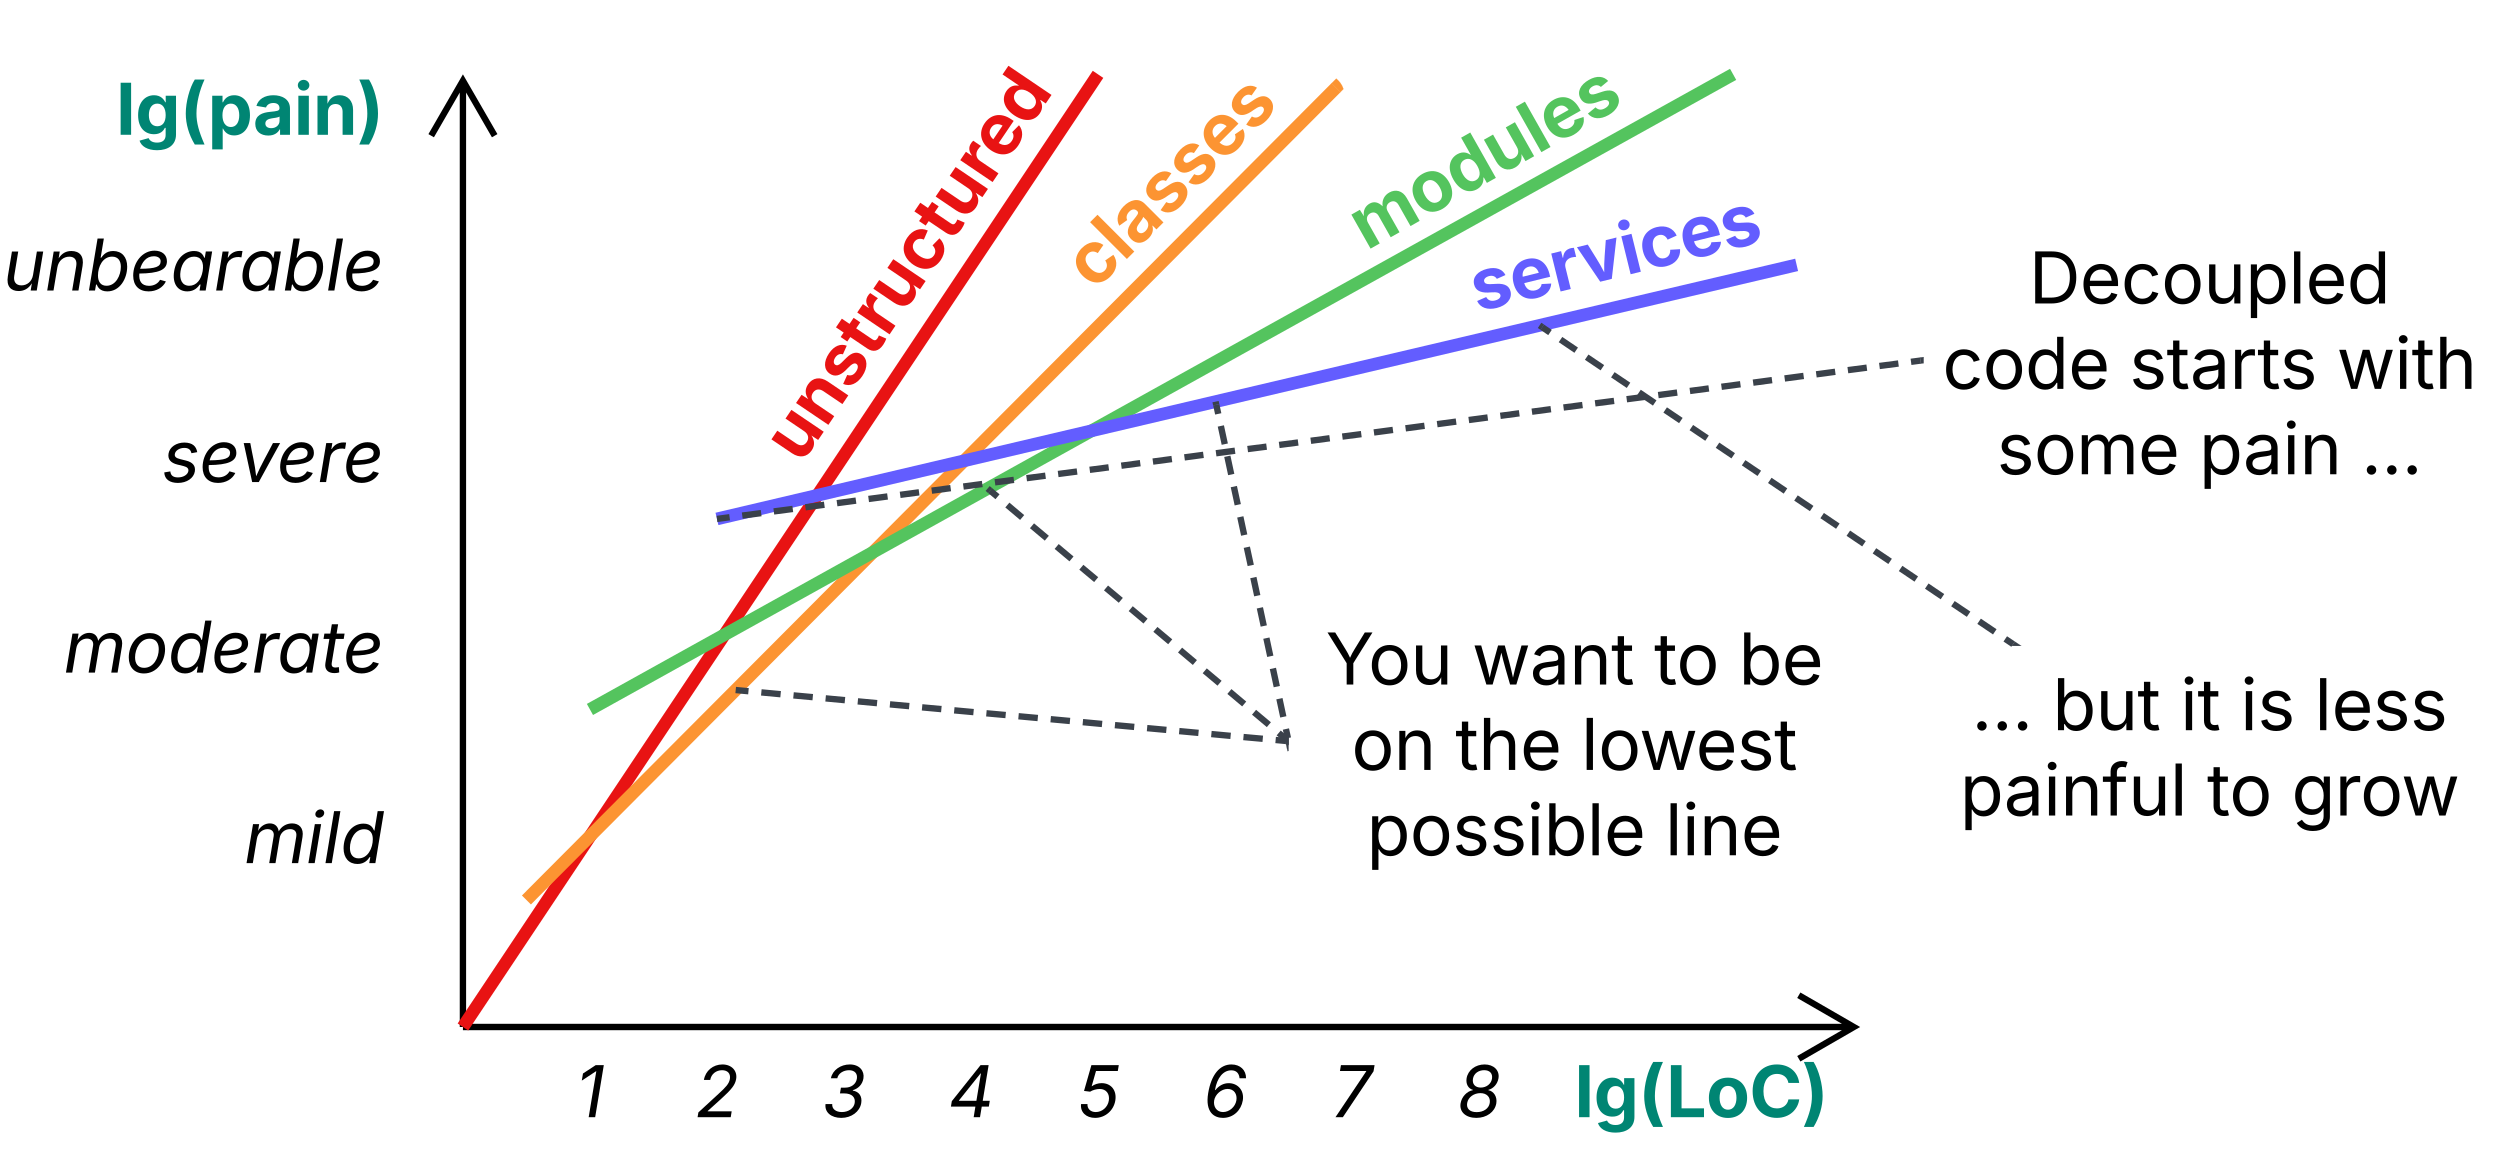 <svg xmlns="http://www.w3.org/2000/svg" xmlns:xlink="http://www.w3.org/1999/xlink" xmlns:lucid="lucid" width="787.28" height="364.41"><g transform="translate(-614.219 -476.586)" lucid:page-tab-id="0_0"><path d="M761 800h428.6M761.03 800H760M1180.68 790l17.32 10-17.32 10m17.32-10h-8.5M760 799V510.4M760 798.97V800M750 519.32L760 502l10 17.32M760 502v8.5" stroke="#000" stroke-width="2" fill="none"/><path d="M1080 806a6 6 0 0 1 6-6h128a6 6 0 0 1 6 6v28a6 6 0 0 1-6 6h-128a6 6 0 0 1-6-6z" stroke="#000" stroke-opacity="0" stroke-width="2" fill="#fff" fill-opacity="0"/><use xlink:href="#a" transform="matrix(1,0,0,1,1085,805) translate(25.075 23.403)"/><path d="M620 486a6 6 0 0 1 6-6h108a6 6 0 0 1 6 6v48a6 6 0 0 1-6 6H626a6 6 0 0 1-6-6z" stroke="#000" stroke-opacity="0" stroke-width="2" fill="#fff" fill-opacity="0"/><use xlink:href="#b" transform="matrix(1,0,0,1,625,485) translate(25.799 34.028)"/><path d="M780 806a6 6 0 0 1 6-6h28a6 6 0 0 1 6 6v28a6 6 0 0 1-6 6h-28a6 6 0 0 1-6-6z" stroke="#000" stroke-opacity="0" stroke-width="2" fill="#fff" fill-opacity="0"/><use xlink:href="#c" transform="matrix(1,0,0,1,785,805) translate(10.475 23.403)"/><path d="M820 806a6 6 0 0 1 6-6h28a6 6 0 0 1 6 6v28a6 6 0 0 1-6 6h-28a6 6 0 0 1-6-6z" stroke="#000" stroke-opacity="0" stroke-width="2" fill="#fff" fill-opacity="0"/><use xlink:href="#d" transform="matrix(1,0,0,1,825,805) translate(8.224 23.403)"/><path d="M860 806a6 6 0 0 1 6-6h28a6 6 0 0 1 6 6v28a6 6 0 0 1-6 6h-28a6 6 0 0 1-6-6z" stroke="#000" stroke-opacity="0" stroke-width="2" fill="#fff" fill-opacity="0"/><use xlink:href="#e" transform="matrix(1,0,0,1,865,805) translate(8.142 23.403)"/><path d="M900 806a6 6 0 0 1 6-6h28a6 6 0 0 1 6 6v28a6 6 0 0 1-6 6h-28a6 6 0 0 1-6-6z" stroke="#000" stroke-opacity="0" stroke-width="2" fill="#fff" fill-opacity="0"/><use xlink:href="#f" transform="matrix(1,0,0,1,905,805) translate(7.811 23.403)"/><path d="M940 806a6 6 0 0 1 6-6h28a6 6 0 0 1 6 6v28a6 6 0 0 1-6 6h-28a6 6 0 0 1-6-6z" stroke="#000" stroke-opacity="0" stroke-width="2" fill="#fff" fill-opacity="0"/><use xlink:href="#g" transform="matrix(1,0,0,1,945,805) translate(8.262 23.403)"/><path d="M980 806a6 6 0 0 1 6-6h28a6 6 0 0 1 6 6v28a6 6 0 0 1-6 6h-28a6 6 0 0 1-6-6z" stroke="#000" stroke-opacity="0" stroke-width="2" fill="#fff" fill-opacity="0"/><use xlink:href="#h" transform="matrix(1,0,0,1,985,805) translate(8.126 23.403)"/><path d="M1020 806a6 6 0 0 1 6-6h28a6 6 0 0 1 6 6v28a6 6 0 0 1-6 6h-28a6 6 0 0 1-6-6z" stroke="#000" stroke-opacity="0" stroke-width="2" fill="#fff" fill-opacity="0"/><use xlink:href="#i" transform="matrix(1,0,0,1,1025,805) translate(8.701 23.403)"/><path d="M1060 806a6 6 0 0 1 6-6h28a6 6 0 0 1 6 6v28a6 6 0 0 1-6 6h-28a6 6 0 0 1-6-6z" stroke="#000" stroke-opacity="0" stroke-width="2" fill="#fff" fill-opacity="0"/><use xlink:href="#j" transform="matrix(1,0,0,1,1065,805) translate(8.142 23.403)"/><path d="M620 726a6 6 0 0 1 6-6h108a6 6 0 0 1 6 6v28a6 6 0 0 1-6 6H626a6 6 0 0 1-6-6z" stroke="#000" stroke-opacity="0" stroke-width="2" fill="#fff" fill-opacity="0"/><use xlink:href="#k" transform="matrix(1,0,0,1,625,725) translate(66.141 23.403)"/><path d="M620 666a6 6 0 0 1 6-6h108a6 6 0 0 1 6 6v28a6 6 0 0 1-6 6H626a6 6 0 0 1-6-6z" stroke="#000" stroke-opacity="0" stroke-width="2" fill="#fff" fill-opacity="0"/><use xlink:href="#l" transform="matrix(1,0,0,1,625,665) translate(9.273 23.403)"/><path d="M620 606a6 6 0 0 1 6-6h108a6 6 0 0 1 6 6v28a6 6 0 0 1-6 6H626a6 6 0 0 1-6-6z" stroke="#000" stroke-opacity="0" stroke-width="2" fill="#fff" fill-opacity="0"/><use xlink:href="#m" transform="matrix(1,0,0,1,625,605) translate(40.273 23.403)"/><path d="M620 546a6 6 0 0 1 6-6h108a6 6 0 0 1 6 6v28a6 6 0 0 1-6 6H626a6 6 0 0 1-6-6z" stroke="#000" stroke-opacity="0" stroke-width="2" fill="#fff" fill-opacity="0"/><use xlink:href="#n" transform="matrix(1,0,0,1,625,545) translate(-9.781 23.084)"/><path d="M761.1 798.34l197.8-296.68M761.14 798.3L760 800M958.86 501.7L960 500" stroke="#e81313" stroke-width="4" fill="none"/><path d="M781.4 758.58l253.56-254.4M781.45 758.55L780 760" stroke="#fc9432" stroke-width="4" fill="none"/><path d="M1035.76 502.04l.6.72.5.8.36.87.05.22-.95.96-2.8-2.78 1.5-1.5z" stroke="#fc9432" stroke-width=".05" fill="#fc9432"/><path d="M801.75 699.03l356.5-198.06M801.8 699l-1.8 1M1158.2 501l1.8-1" stroke="#54c45e" stroke-width="4" fill="none"/><path d="M841.95 639.54l336.1-79.08M842 639.53l-2 .47M1178 560.47l2-.47" stroke="#635dff" stroke-width="4" fill="none"/><path d="M1022.95 544.22a6 6 0 0 1 2.27-8.18l94.05-53.1a6 6 0 0 1 8.18 2.28l13.76 24.4a6 6 0 0 1-2.26 8.16l-94.05 53.1a6 6 0 0 1-8.2-2.28z" stroke="#000" stroke-opacity="0" stroke-width="2" fill="#fff" fill-opacity="0"/><use xlink:href="#o" transform="matrix(0.871,-0.492,0.492,0.871,1026.812,540.888) translate(8.271 21.528)"/><path d="M931.1 567.1a6 6 0 0 1 0-8.5l76.37-76.36a6 6 0 0 1 8.5 0l19.8 19.8a6 6 0 0 1 0 8.5l-76.38 76.36a6 6 0 0 1-8.5 0z" stroke="#000" stroke-opacity="0" stroke-width="2" fill="#fff" fill-opacity="0"/><use xlink:href="#p" transform="matrix(0.707,-0.707,0.707,0.707,933.934,562.853) translate(13.713 21.528)"/><path d="M844.5 618.98a6 6 0 0 1-1.62-8.33l82.93-122.58a6 6 0 0 1 8.34-1.6l24.02 16.24a6 6 0 0 1 1.6 8.34l-82.92 122.6a6 6 0 0 1-8.33 1.6z" stroke="#000" stroke-opacity="0" stroke-width="2" fill="#fff" fill-opacity="0"/><use xlink:href="#q" transform="matrix(0.56,-0.828,0.828,0.56,846.465,614.282) translate(4.031 21.528)"/><path d="M1020 666a6 6 0 0 1 6-6h168a6 6 0 0 1 6 6v88a6 6 0 0 1-6 6h-168a6 6 0 0 1-6-6z" stroke="#000" stroke-opacity="0" stroke-width="3" fill="#fff" fill-opacity="0"/><use xlink:href="#r" transform="matrix(1,0,0,1,1025,665) translate(6.701 27.153)"/><use xlink:href="#s" transform="matrix(1,0,0,1,1025,665) translate(52.795 27.153)"/><use xlink:href="#t" transform="matrix(1,0,0,1,1025,665) translate(110.109 27.153)"/><use xlink:href="#u" transform="matrix(1,0,0,1,1025,665) translate(136.736 27.153)"/><use xlink:href="#v" transform="matrix(1,0,0,1,1025,665) translate(14.818 54.041)"/><use xlink:href="#w" transform="matrix(1,0,0,1,1025,665) translate(47.522 54.041)"/><use xlink:href="#x" transform="matrix(1,0,0,1,1025,665) translate(87.138 54.041)"/><use xlink:href="#y" transform="matrix(1,0,0,1,1025,665) translate(19.592 80.929)"/><use xlink:href="#z" transform="matrix(1,0,0,1,1025,665) translate(113.559 80.929)"/><path d="M1019.23 709.36l-2.33-1.96m-3.1-2.6l-4.67-3.92m-3.1-2.6l-4.66-3.93m-3.1-2.6l-4.67-3.92m-3.1-2.6l-4.67-3.93m-3.1-2.6l-4.67-3.92m-3.1-2.6l-4.67-3.92m-3.12-2.62l-4.66-3.9m-3.1-2.62l-4.67-3.9m-3.1-2.62l-4.67-3.92m-3.1-2.6l-4.67-3.92m-3.1-2.6l-4.66-3.93m-3.1-2.6l-2.34-1.96" stroke="#3a414a" stroke-width="2" fill="none"/><path d="M1020 708.73v2.54l-1.4-1.18 1.24-1.5z" stroke="#3a414a" stroke-width=".05" fill="#3a414a"/><path d="M926.02 631.08l-.78-.66M846.9 693.98l3.02.28m4.05.37l6.08.57m4.05.37l6.07.56m4.05.38l6.08.57m4.05.37l6.07.57m4.05.38l6.08.56m4.05.38l6.07.56m4.05.38l6.08.56m4.05.37l6.07.55m4.05.38l6.07.56m4.06.37l6.07.56m4.05.37l6.07.57m4.04.37l6.08.56m4.05.38l6.07.56m4.05.38l6.07.56m4.05.37l6.07.57m4.04.37l6.08.55m4.05.38l3.03.28M846.9 693.98l-1-.1" stroke="#3a414a" stroke-width="2" fill="none"/><path d="M1020 709.02v1.96l-1.1-.1.17-1.95z" stroke="#3a414a" stroke-width=".05" fill="#3a414a"/><path d="M1019.8 709.02l-.63-2.86m-.82-3.82l-1.23-5.73m-.82-3.8l-1.23-5.73m-.82-3.82l-1.23-5.72m-.82-3.82l-1.23-5.72m-.82-3.82l-1.23-5.72m-.82-3.82l-1.24-5.73m-.82-3.82l-1.23-5.73m-.8-3.82l-1.24-5.73m-.82-3.8l-1.23-5.74m-.8-3.82l-1.24-5.73m-.82-3.8l-.62-2.87" stroke="#3a414a" stroke-width="2" fill="none"/><path d="M1020 713.07l-.32.07-.85-3.94 1.17-.25z" stroke="#3a414a" stroke-width=".05" fill="#3a414a"/><path d="M997.23 604.06l-.22-1" stroke="#3a414a" stroke-width="2" fill="none"/><path d="M1061.43 558.12a6 6 0 0 1 4.4-7.26l104.87-25.8a6 6 0 0 1 7.26 4.38l6.7 27.2a6 6 0 0 1-4.4 7.25l-104.87 25.8a6 6 0 0 1-7.27-4.4z" stroke="#000" stroke-opacity="0" stroke-width="2" fill="#fff" fill-opacity="0"/><use xlink:href="#A" transform="matrix(0.971,-0.239,0.239,0.971,1066.05,555.956) translate(8.407 21.528)"/><path d="M1220 546a6 6 0 0 1 6-6h168a6 6 0 0 1 6 6v88a6 6 0 0 1-6 6h-168a6 6 0 0 1-6-6z" stroke="#000" stroke-opacity="0" stroke-width="3" fill="#fff" fill-opacity="0"/><use xlink:href="#B" transform="matrix(1,0,0,1,1225,545) translate(28.148 27.153)"/><use xlink:href="#C" transform="matrix(1,0,0,1,1225,545) translate(0.929 54.041)"/><use xlink:href="#D" transform="matrix(1,0,0,1,1225,545) translate(59.761 54.041)"/><use xlink:href="#E" transform="matrix(1,0,0,1,1225,545) translate(125.093 54.041)"/><use xlink:href="#F" transform="matrix(1,0,0,1,1225,545) translate(18.002 80.929)"/><use xlink:href="#G" transform="matrix(1,0,0,1,1225,545) translate(81.729 80.929)"/><use xlink:href="#H" transform="matrix(1,0,0,1,1225,545) translate(132.792 80.929)"/><path d="M841 639.87l2.98-.4m3.98-.52l5.96-.78m3.98-.53l5.97-.78m3.98-.52l5.97-.8m3.98-.5l5.97-.8m3.98-.52l5.97-.8m3.97-.5l5.96-.8m3.98-.52l5.97-.8m4-.5l5.96-.8m3.98-.52l5.97-.78m4-.53l5.95-.78m3.98-.54l5.97-.78m3.98-.53l5.97-.78m3.98-.52l5.97-.8m3.98-.5l5.97-.8m3.97-.52l5.97-.8m3.97-.5l5.97-.8m3.98-.52l5.97-.77m3.97-.53l5.97-.78m3.98-.53l5.96-.8m3.98-.52l5.97-.78m3.98-.52l5.98-.8m3.98-.5l5.97-.8m3.98-.52l5.98-.8m3.98-.5l5.96-.8m3.98-.52l5.97-.8m3.98-.5l5.97-.8m3.98-.52l5.97-.78m3.98-.53l5.97-.77m3.97-.53l5.96-.78m3.98-.52l5.97-.8m4-.5l5.96-.8m3.98-.52l5.97-.8m4-.5l5.95-.8m3.98-.52l5.97-.8m3.98-.5l5.97-.8m3.98-.52l5.97-.78m3.98-.53l5.97-.78m3.97-.53l3-.4M841.02 639.87L840 640" stroke="#3a414a" stroke-width="2" fill="none"/><path d="M1220 590.98l-.9.12-.24-1.93 1.14-.15z" stroke="#3a414a" stroke-width=".05" fill="#3a414a"/><path d="M1220 686a6 6 0 0 1 6-6h168a6 6 0 0 1 6 6v48a6 6 0 0 1-6 6h-168a6 6 0 0 1-6-6z" stroke="#000" stroke-opacity="0" stroke-width="3" fill="#fff" fill-opacity="0"/><g><use xlink:href="#I" transform="matrix(1,0,0,1,1225,685) translate(10.109 21.528)"/><use xlink:href="#J" transform="matrix(1,0,0,1,1225,685) translate(35.564 21.528)"/><use xlink:href="#K" transform="matrix(1,0,0,1,1225,685) translate(75.831 21.528)"/><use xlink:href="#L" transform="matrix(1,0,0,1,1225,685) translate(94.733 21.528)"/><use xlink:href="#M" transform="matrix(1,0,0,1,1225,685) translate(118.095 21.528)"/><use xlink:href="#N" transform="matrix(1,0,0,1,1225,685) translate(6.414 48.416)"/><use xlink:href="#t" transform="matrix(1,0,0,1,1225,685) translate(84.224 48.416)"/><use xlink:href="#O" transform="matrix(1,0,0,1,1225,685) translate(110.852 48.416)"/></g><path d="M1248.17 679.44l-2.47-1.66m-3.3-2.22l-4.94-3.33m-3.3-2.22l-4.94-3.32m-3.3-2.2l-4.94-3.34m-3.3-2.22l-4.94-3.33m-3.3-2.23l-4.93-3.32m-3.3-2.22l-4.93-3.33m-3.3-2.22l-4.94-3.33m-3.3-2.22l-4.94-3.32m-3.3-2.2l-4.95-3.34m-3.3-2.22l-4.94-3.33m-3.28-2.2l-4.94-3.33m-3.3-2.22l-4.94-3.33m-3.3-2.22l-4.94-3.33m-3.3-2.2l-4.94-3.34m-3.3-2.22l-4.94-3.32m-3.3-2.22l-4.94-3.33m-3.3-2.2l-4.94-3.34m-3.3-2.23l-2.46-1.66" stroke="#3a414a" stroke-width="2" fill="none"/><path d="M1250.75 680h-3l.94-1.38z" stroke="#3a414a" stroke-width=".05" fill="#3a414a"/><path d="M1099.9 579.62l-.85-.57" stroke="#3a414a" stroke-width="2" fill="none"/><defs><path fill="#008573" d="M428-1490V0H128v-1490h300" id="P"/><path fill="#008573" d="M625 442c-280 0-454-114-503-274l258-72c28 63 97 128 243 128 153 0 246-69 246-216v-206h-23C805-108 717-16 536-16 284-16 81-191 81-561c0-378 208-571 456-571 188 0 280 113 321 202h13v-188h295V-9c0 303-226 451-541 451zm5-686c153 0 240-119 240-319 0-198-86-329-240-329-158 0-241 137-241 329 0 195 85 319 241 319" id="Q"/><path fill="#008573" d="M169-607c0-330 107-732 258-974h279c-145 311-231 674-231 974 0 262 67 512 231 886H427C258-1 169-307 169-607" id="R"/><path fill="#008573" d="M135 0v-1490h305v1237h643V0H135" id="S"/><path fill="#008573" d="M628 22C291 22 81-210 81-554c0-346 210-578 547-578 336 0 547 232 547 578 0 344-211 576-547 576zm0-236c160 0 242-146 242-341 0-197-82-341-242-341S387-753 387-555c0 195 81 341 241 341" id="T"/><path fill="#008573" d="M786 20C389 20 94-260 94-744c0-487 299-766 692-766 339 0 597 194 641 529h-309c-28-162-156-258-326-258-233 0-388 179-388 495 0 323 157 493 387 493 170 0 298-97 328-259h309c-34 277-266 530-642 530" id="U"/><path fill="#008573" d="M67 279c166-379 230-627 230-886 0-300-86-663-230-974h278c151 241 258 644 258 974 0 302-90 608-258 886H67" id="V"/><g id="a"><use transform="matrix(0.011,0,0,0.011,0,0)" xlink:href="#P"/><use transform="matrix(0.011,0,0,0.011,6.022,0)" xlink:href="#Q"/><use transform="matrix(0.011,0,0,0.011,20.063,0)" xlink:href="#R"/><use transform="matrix(0.011,0,0,0.011,28.841,0)" xlink:href="#S"/><use transform="matrix(0.011,0,0,0.011,41.406,0)" xlink:href="#T"/><use transform="matrix(0.011,0,0,0.011,55.035,0)" xlink:href="#U"/><use transform="matrix(0.011,0,0,0.011,71.474,0)" xlink:href="#V"/></g><path fill="#008573" d="M128 418v-1536h295v188h14c41-89 129-202 319-202 248 0 453 193 453 575 0 372-197 576-455 576-183 0-275-108-317-198h-9v597H128zm534-640c156 0 240-139 240-336 0-196-83-334-240-334-154 0-241 131-241 334 0 202 88 336 241 336" id="W"/><path fill="#008573" d="M440 22C227 22 68-92 68-313c0-250 202-322 422-343 195-21 271-24 271-105 0-95-63-149-175-149-116 0-187 57-211 129l-275-46c57-194 237-305 487-305 240 0 474 108 474 379V0H777v-155h-10C713-51 605 22 440 22zm85-211c140 0 238-93 238-211v-121c-37 26-156 42-222 51-111 16-185 59-185 149 0 87 70 132 169 132" id="X"/><path fill="#008573" d="M128 0v-1118h300V0H128zm150-1264c-91 0-165-68-165-154 0-85 74-154 165-154 90 0 165 69 165 154 0 86-75 154-165 154" id="Y"/><path fill="#008573" d="M428-647V0H128v-1118h283l4 231c63-156 176-245 348-245 232 0 384 159 384 421V0H847v-659c0-139-76-222-202-222-128 0-217 86-217 234" id="Z"/><g id="b"><use transform="matrix(0.011,0,0,0.011,0,0)" xlink:href="#P"/><use transform="matrix(0.011,0,0,0.011,6.022,0)" xlink:href="#Q"/><use transform="matrix(0.011,0,0,0.011,20.063,0)" xlink:href="#R"/><use transform="matrix(0.011,0,0,0.011,28.841,0)" xlink:href="#W"/><use transform="matrix(0.011,0,0,0.011,43.066,0)" xlink:href="#X"/><use transform="matrix(0.011,0,0,0.011,55.968,0)" xlink:href="#Y"/><use transform="matrix(0.011,0,0,0.011,61.99,0)" xlink:href="#Z"/><use transform="matrix(0.011,0,0,0.011,75.825,0)" xlink:href="#V"/></g><path d="M808-1490L561 0H375l218-1314h-10l-405 267 34-204 364-239h232" id="aa"/><use transform="matrix(0.011,0,0,0.011,0,0)" xlink:href="#aa" id="c"/><path d="M61 0l23-137 583-537c198-182 297-283 319-421 25-157-68-250-224-250-169 0-311 109-339 278H242c44-263 264-443 530-443 267 0 433 185 393 418-28 164-126 293-428 566L353-179l-2 12h686L1010 0H61" id="ab"/><use transform="matrix(0.011,0,0,0.011,0,0)" xlink:href="#ab" id="d"/><path d="M548 20C257 20 65-139 95-376h192c-13 142 107 229 276 229 186 0 341-103 367-259 27-162-80-275-301-275H508l28-165h121c172 0 309-98 335-253 25-149-62-246-224-246-155 0-307 87-336 230H249c47-235 281-395 542-395 276 0 424 187 389 399-28 170-144 292-303 337l-2 12c188 31 273 172 242 358-41 246-281 424-569 424" id="ac"/><use transform="matrix(0.011,0,0,0.011,0,0)" xlink:href="#ac" id="e"/><path d="M79-303l25-155 823-1032h231L989-470h202l-27 167H961L911 0H730l49-303H79zm729-167l130-782h-12L311-482l-2 12h499" id="ad"/><use transform="matrix(0.011,0,0,0.011,0,0)" xlink:href="#ad" id="f"/><path d="M530 20C268 20 99-148 127-376h184c-10 131 84 229 237 229 177 0 343-134 374-329s-78-332-260-332c-90 0-208 32-276 78l-174-22 211-738h784l-28 167H555L431-888h8c69-51 174-87 277-87 272 0 440 210 391 501-48 285-291 494-577 494" id="ae"/><use transform="matrix(0.011,0,0,0.011,0,0)" xlink:href="#ae" id="g"/><path d="M565 20C316 20 51-138 142-688c87-526 329-822 666-822 251 0 421 162 418 395h-186c-12-136-87-227-236-227-229 0-408 209-468 566h12c105-129 234-198 383-198 257 0 450 207 402 494-47 281-267 500-568 500zm2-167c178 0 350-145 382-332 31-182-68-330-250-330S341-652 313-477s72 330 254 330" id="af"/><use transform="matrix(0.011,0,0,0.011,0,0)" xlink:href="#af" id="h"/><path d="M98 0l879-1311 2-12H226l28-167h963l-30 177L309 0H98" id="ag"/><use transform="matrix(0.011,0,0,0.011,0,0)" xlink:href="#ag" id="i"/><path d="M545 20C242 20 53-153 94-397c32-190 183-347 352-377l1-8c-137-37-207-173-181-331 38-231 252-397 515-397 260 0 435 168 398 395-26 160-143 296-290 333l-1 8c155 30 261 189 228 380-42 243-274 414-571 414zm10-165c194 0 348-100 374-263s-83-281-268-281c-182 0-348 112-378 280-28 157 67 264 272 264zm117-703c160 0 297-104 321-254s-64-244-223-244c-160 0-296 92-322 245s64 253 224 253" id="ah"/><use transform="matrix(0.011,0,0,0.011,0,0)" xlink:href="#ah" id="j"/><path d="M65 0l186-1118h175l-31 195c80-148 212-215 337-215 153 0 236 96 255 228 75-143 223-228 382-228 199 0 341 131 298 390L1543 0h-181l126-756c27-162-65-218-177-218-160 0-274 111-297 250L894 0H714l128-773c21-127-57-201-174-201-136 0-277 97-307 277L245 0H65" id="ai"/><path d="M66 0l185-1118h180L246 0H66zm307-1301c-71 0-117-55-106-119s74-119 145-119c65 0 117 50 106 118s-78 120-145 120" id="aj"/><path d="M492-1490L245 0H65l247-1490h180" id="ak"/><path d="M492 24C248 24 94-147 94-425c0-352 212-707 569-707 222 0 274 136 303 198h12l92-556h181L1004 0H829l30-173h-19C792-103 700 24 492 24zm32-161c268 0 407-295 407-549 0-175-80-285-247-285-266 0-408 283-408 536 0 174 79 298 248 298" id="al"/><g id="k"><use transform="matrix(0.011,0,0,0.011,0,0)" xlink:href="#ai"/><use transform="matrix(0.011,0,0,0.011,19.466,0)" xlink:href="#aj"/><use transform="matrix(0.011,0,0,0.011,24.859,0)" xlink:href="#ak"/><use transform="matrix(0.011,0,0,0.011,30.241,0)" xlink:href="#al"/></g><path d="M528 24C258 24 94-156 94-433c0-355 229-699 603-699 270 0 436 178 436 458 0 359-234 698-605 698zm4-161c275 0 420-287 420-533 0-170-77-301-260-301-271 0-418 288-418 536 0 168 77 298 258 298" id="am"/><path d="M535 24C259 24 94-144 94-427c0-392 272-715 610-715 216 0 356 119 356 305 0 244-237 344-790 350-18 199 49 349 276 352 142 0 260-66 317-173l167 47C947-85 756 24 535 24zM294-623c447-4 586-57 586-218 0-85-78-141-194-141-220 0-342 177-392 359" id="an"/><path d="M66 0l185-1118h174l-28 172h12c78-136 219-209 411-185l-30 181c-211-47-398 67-428 250L246 0H66" id="ao"/><path d="M481 24C202 24 45-202 104-557s293-575 571-575c216 0 263 132 291 193h15l29-179h181L1006 0H831l28-173h-21C788-107 693 24 481 24zm56-161c204 0 342-174 383-422s-41-412-245-412c-215 0-350 183-388 412-39 235 39 422 250 422" id="ap"/><path d="M691-1118l-25 154H437L325-290c-17 103 16 144 108 144 23 0 63-6 94-12L538-6c-36 12-87 20-136 20-196 0-290-109-260-290l114-688H88l25-154h169l44-266h180l-44 266h229" id="aq"/><g id="l"><use transform="matrix(0.011,0,0,0.011,0,0)" xlink:href="#ai"/><use transform="matrix(0.011,0,0,0.011,19.466,0)" xlink:href="#am"/><use transform="matrix(0.011,0,0,0.011,32.802,0)" xlink:href="#al"/><use transform="matrix(0.011,0,0,0.011,46.419,0)" xlink:href="#an"/><use transform="matrix(0.011,0,0,0.011,59.212,0)" xlink:href="#ao"/><use transform="matrix(0.011,0,0,0.011,67.22,0)" xlink:href="#ap"/><use transform="matrix(0.011,0,0,0.011,80.859,0)" xlink:href="#aq"/><use transform="matrix(0.011,0,0,0.011,87.934,0)" xlink:href="#an"/></g><path d="M451 24C217 22 71-78 61-277l174-29c11 123 90 172 219 172 161 0 280-83 297-181 11-71-30-117-135-143l-179-44c-195-48-280-153-253-316 31-186 223-314 455-314 233 4 337 107 366 275l-165 30c-18-80-65-152-204-152-138 0-256 75-272 174-13 77 32 118 158 149l162 40c195 48 278 154 252 313C904-113 708 24 451 24" id="ar"/><path d="M389 0L147-1118h188c55 314 135 617 168 951 141-329 323-637 482-951h205L578 0H389" id="as"/><g id="m"><use transform="matrix(0.011,0,0,0.011,0,0)" xlink:href="#ar"/><use transform="matrix(0.011,0,0,0.011,11.719,0)" xlink:href="#an"/><use transform="matrix(0.011,0,0,0.011,24.078,0)" xlink:href="#as"/><use transform="matrix(0.011,0,0,0.011,36.133,0)" xlink:href="#an"/><use transform="matrix(0.011,0,0,0.011,48.926,0)" xlink:href="#ao"/><use transform="matrix(0.011,0,0,0.011,56.934,0)" xlink:href="#an"/></g><path d="M443 14C219 14 87-123 134-408l117-710h180L317-423c-28 171 49 275 206 275s300-105 332-300l110-670h181L961 0H787l35-209C722-47 590 14 443 14" id="at"/><path d="M356-664L245 0H65l186-1118h173l-32 197c96-152 219-211 366-211 232 0 366 145 319 428L960 0H779l117-701c29-174-48-269-198-269-165 0-310 115-342 306" id="au"/><path d="M592 24c-216 0-276-130-305-197h-18L239 0H65l247-1490h180l-92 551h15c51-63 134-193 344-193 246 0 401 170 401 447 0 348-211 709-568 709zm-24-161c267 0 411-296 411-543 0-170-78-291-250-291-269 0-405 284-405 542 0 177 81 292 244 292" id="av"/><g id="n"><use transform="matrix(0.011,0,0,0.011,0,0)" xlink:href="#at"/><use transform="matrix(0.011,0,0,0.011,13.151,0)" xlink:href="#au"/><use transform="matrix(0.011,0,0,0.011,26.291,0)" xlink:href="#av"/><use transform="matrix(0.011,0,0,0.011,39.909,0)" xlink:href="#an"/><use transform="matrix(0.011,0,0,0.011,52.702,0)" xlink:href="#ap"/><use transform="matrix(0.011,0,0,0.011,66.341,0)" xlink:href="#ao"/><use transform="matrix(0.011,0,0,0.011,74.349,0)" xlink:href="#ap"/><use transform="matrix(0.011,0,0,0.011,87.988,0)" xlink:href="#av"/><use transform="matrix(0.011,0,0,0.011,101.606,0)" xlink:href="#ak"/><use transform="matrix(0.011,0,0,0.011,106.988,0)" xlink:href="#an"/></g><path fill="#54c45e" d="M128 0v-1118h278l12 217c60-163 185-234 319-234 143 0 236 81 288 251 63-172 205-251 359-251 205 0 357 138 357 381V0h-301v-697c0-126-76-187-177-187-114 0-184 79-184 196V0H789v-705c0-109-72-179-174-179-106 0-187 74-187 208V0H128" id="aw"/><path fill="#54c45e" d="M628 22C291 22 81-210 81-554c0-346 210-578 547-578 336 0 547 232 547 578 0 344-211 576-547 576zm0-236c160 0 242-146 242-341 0-197-82-341-242-341S387-753 387-555c0 195 81 341 241 341" id="ax"/><path fill="#54c45e" d="M537 19C279 19 81-185 81-557c0-382 206-575 454-575 190 0 278 113 318 202h10v-560h300V0H868v-179h-15C812-89 719 19 537 19zm92-241c153 0 240-134 240-336 0-203-86-334-240-334-158 0-240 138-240 334 0 197 84 336 240 336" id="ay"/><path fill="#54c45e" d="M513 14c-232 0-385-159-385-421v-711h300v659c0 139 76 222 202 222 127 0 217-86 217-234v-647h301V0H864l-4-232C797-74 683 14 513 14" id="az"/><path fill="#54c45e" d="M428-1490V0H128v-1490h300" id="aA"/><path fill="#54c45e" d="M633 22C291 22 81-200 81-553c0-345 210-579 537-579 292 0 525 185 525 567v84H378c7 183 109 277 260 277 105 0 184-46 216-132l272 51C1071-99 893 22 633 22zM380-669h474c-15-146-94-237-233-237-143 0-229 99-241 237" id="aB"/><path fill="#54c45e" d="M572 22C302 22 117-98 78-306l279-48c29 105 101 156 224 156 114 0 185-48 185-115 0-118-228-130-337-155-215-49-322-150-322-317 0-215 187-347 470-347 265 0 424 116 466 298l-266 47c-24-76-87-130-196-130-98 0-174 46-174 113 0 56 38 95 144 117l201 40c216 44 320 143 320 302 0 220-207 367-500 367" id="aC"/><g id="o"><use transform="matrix(0.011,0,0,0.011,0,0)" xlink:href="#aw"/><use transform="matrix(0.011,0,0,0.011,20.28,0)" xlink:href="#ax"/><use transform="matrix(0.011,0,0,0.011,33.908,0)" xlink:href="#ay"/><use transform="matrix(0.011,0,0,0.011,47.917,0)" xlink:href="#az"/><use transform="matrix(0.011,0,0,0.011,61.751,0)" xlink:href="#aA"/><use transform="matrix(0.011,0,0,0.011,67.773,0)" xlink:href="#aB"/><use transform="matrix(0.011,0,0,0.011,81.011,0)" xlink:href="#aC"/></g><path fill="#fc9432" d="M628 22C291 22 81-210 81-554c0-346 210-578 547-578 265 0 455 142 497 372l-279 52c-25-116-99-188-215-188-160 0-244 139-244 341 0 200 84 341 244 341 116 0 193-74 217-195l279 51C1085-123 896 22 628 22" id="aD"/><path fill="#fc9432" d="M428-1490V0H128v-1490h300" id="aE"/><path fill="#fc9432" d="M440 22C227 22 68-92 68-313c0-250 202-322 422-343 195-21 271-24 271-105 0-95-63-149-175-149-116 0-187 57-211 129l-275-46c57-194 237-305 487-305 240 0 474 108 474 379V0H777v-155h-10C713-51 605 22 440 22zm85-211c140 0 238-93 238-211v-121c-37 26-156 42-222 51-111 16-185 59-185 149 0 87 70 132 169 132" id="aF"/><path fill="#fc9432" d="M572 22C302 22 117-98 78-306l279-48c29 105 101 156 224 156 114 0 185-48 185-115 0-118-228-130-337-155-215-49-322-150-322-317 0-215 187-347 470-347 265 0 424 116 466 298l-266 47c-24-76-87-130-196-130-98 0-174 46-174 113 0 56 38 95 144 117l201 40c216 44 320 143 320 302 0 220-207 367-500 367" id="aG"/><path fill="#fc9432" d="M633 22C291 22 81-200 81-553c0-345 210-579 537-579 292 0 525 185 525 567v84H378c7 183 109 277 260 277 105 0 184-46 216-132l272 51C1071-99 893 22 633 22zM380-669h474c-15-146-94-237-233-237-143 0-229 99-241 237" id="aH"/><g id="p"><use transform="matrix(0.011,0,0,0.011,0,0)" xlink:href="#aD"/><use transform="matrix(0.011,0,0,0.011,13.075,0)" xlink:href="#aE"/><use transform="matrix(0.011,0,0,0.011,19.097,0)" xlink:href="#aF"/><use transform="matrix(0.011,0,0,0.011,31.999,0)" xlink:href="#aG"/><use transform="matrix(0.011,0,0,0.011,44.444,0)" xlink:href="#aG"/><use transform="matrix(0.011,0,0,0.011,56.89,0)" xlink:href="#aH"/><use transform="matrix(0.011,0,0,0.011,70.128,0)" xlink:href="#aG"/></g><path fill="#e81313" d="M513 14c-232 0-385-159-385-421v-711h300v659c0 139 76 222 202 222 127 0 217-86 217-234v-647h301V0H864l-4-232C797-74 683 14 513 14" id="aI"/><path fill="#e81313" d="M428-647V0H128v-1118h283l4 231c63-156 176-245 348-245 232 0 384 159 384 421V0H847v-659c0-139-76-222-202-222-128 0-217 86-217 234" id="aJ"/><path fill="#e81313" d="M572 22C302 22 117-98 78-306l279-48c29 105 101 156 224 156 114 0 185-48 185-115 0-118-228-130-337-155-215-49-322-150-322-317 0-215 187-347 470-347 265 0 424 116 466 298l-266 47c-24-76-87-130-196-130-98 0-174 46-174 113 0 56 38 95 144 117l201 40c216 44 320 143 320 302 0 220-207 367-500 367" id="aK"/><path fill="#e81313" d="M683-1118v229H474v562c0 71 29 104 102 104 23 0 73-7 95-13l43 225C647 9 580 16 520 16 296 16 174-96 174-301v-588H20v-229h154v-266h300v266h209" id="aL"/><path fill="#e81313" d="M128 0v-1118h290v195h12c54-169 184-238 367-200v268c-27-8-86-15-130-15-138 0-239 95-239 234V0H128" id="aM"/><path fill="#e81313" d="M628 22C291 22 81-210 81-554c0-346 210-578 547-578 265 0 455 142 497 372l-279 52c-25-116-99-188-215-188-160 0-244 139-244 341 0 200 84 341 244 341 116 0 193-74 217-195l279 51C1085-123 896 22 628 22" id="aN"/><path fill="#e81313" d="M633 22C291 22 81-200 81-553c0-345 210-579 537-579 292 0 525 185 525 567v84H378c7 183 109 277 260 277 105 0 184-46 216-132l272 51C1071-99 893 22 633 22zM380-669h474c-15-146-94-237-233-237-143 0-229 99-241 237" id="aO"/><path fill="#e81313" d="M537 19C279 19 81-185 81-557c0-382 206-575 454-575 190 0 278 113 318 202h10v-560h300V0H868v-179h-15C812-89 719 19 537 19zm92-241c153 0 240-134 240-336 0-203-86-334-240-334-158 0-240 138-240 334 0 197 84 336 240 336" id="aP"/><g id="q"><use transform="matrix(0.011,0,0,0.011,0,0)" xlink:href="#aI"/><use transform="matrix(0.011,0,0,0.011,13.835,0)" xlink:href="#aJ"/><use transform="matrix(0.011,0,0,0.011,27.669,0)" xlink:href="#aK"/><use transform="matrix(0.011,0,0,0.011,40.115,0)" xlink:href="#aL"/><use transform="matrix(0.011,0,0,0.011,48.253,0)" xlink:href="#aM"/><use transform="matrix(0.011,0,0,0.011,57.303,0)" xlink:href="#aI"/><use transform="matrix(0.011,0,0,0.011,71.137,0)" xlink:href="#aN"/><use transform="matrix(0.011,0,0,0.011,84.212,0)" xlink:href="#aL"/><use transform="matrix(0.011,0,0,0.011,92.35,0)" xlink:href="#aI"/><use transform="matrix(0.011,0,0,0.011,106.185,0)" xlink:href="#aM"/><use transform="matrix(0.011,0,0,0.011,114.692,0)" xlink:href="#aO"/><use transform="matrix(0.011,0,0,0.011,127.93,0)" xlink:href="#aP"/></g><path d="M600 0v-610L52-1490h220l295 481c50 82 90 150 130 243 40-96 80-164 128-243l294-481h219L790-610V0H600" id="aQ"/><path d="M613 24c-304 0-509-231-509-576 0-350 205-580 509-580 305 0 511 230 511 580 0 345-206 576-511 576zm0-161c226 0 329-195 329-415 0-222-103-419-329-419-223 0-326 196-326 419 0 220 103 415 326 415" id="aR"/><path d="M537 14c-226 0-379-139-379-422v-710h180v695c0 172 97 275 253 275 160 0 281-109 281-300v-670h181V0H879v-209C806-46 684 14 537 14" id="aS"/><g id="r"><use transform="matrix(0.011,0,0,0.011,0,0)" xlink:href="#aQ"/><use transform="matrix(0.011,0,0,0.011,13.379,0)" xlink:href="#aR"/><use transform="matrix(0.011,0,0,0.011,26.704,0)" xlink:href="#aS"/></g><path d="M409 0L70-1118h191c89 329 165 560 243 925 75-353 154-601 240-925h192c85 325 161 564 235 922 77-354 157-598 244-922h191L1267 0h-179c-86-307-176-590-250-913C763-588 675-308 588 0H409" id="aT"/><path d="M471 26C259 26 90-98 90-318c0-256 228-303 435-329 202-27 287-16 287-108 0-139-79-219-234-219-161 0-248 86-283 164l-173-57c86-203 278-265 451-265 150 0 419 46 419 395V0H815v-152h-12C765-73 660 26 471 26zm31-159c199 0 310-134 310-271v-155c-30 35-226 55-295 64-131 17-246 59-246 186 0 116 97 176 231 176" id="aU"/><path d="M338-670V0H158v-1118h173l1 207c72-158 192-221 342-221 226 0 378 139 378 422V0H872v-695c0-172-96-275-252-275-161 0-282 109-282 300" id="aV"/><path d="M598-1118v154H368v674c0 100 37 144 132 144 23 0 62-6 92-12L629-6c-37 13-88 20-134 20-193 0-307-107-307-290v-688H20v-154h168v-266h180v266h230" id="aW"/><g id="s"><use transform="matrix(0.011,0,0,0.011,0,0)" xlink:href="#aT"/><use transform="matrix(0.011,0,0,0.011,18.186,0)" xlink:href="#aU"/><use transform="matrix(0.011,0,0,0.011,30.664,0)" xlink:href="#aV"/><use transform="matrix(0.011,0,0,0.011,43.793,0)" xlink:href="#aW"/></g><g id="t"><use transform="matrix(0.011,0,0,0.011,0,0)" xlink:href="#aW"/><use transform="matrix(0.011,0,0,0.011,7.053,0)" xlink:href="#aR"/></g><path d="M677 24c-213 0-288-135-325-197h-20V0H158v-1490h180v551h14c37-59 106-193 324-193 279 0 474 222 474 576 0 356-194 580-473 580zm-27-161c209 0 317-186 317-421 0-232-105-413-317-413-206 0-314 166-314 413 0 249 111 421 314 421" id="aX"/><path d="M628 24c-324 0-524-230-524-574 0-343 198-582 503-582 237 0 487 146 487 559v75H286c9 234 145 362 343 362 132 0 231-58 273-172l174 48C1024-91 857 24 628 24zM287-650h624c-17-190-120-322-304-322-192 0-309 151-320 322" id="aY"/><g id="u"><use transform="matrix(0.011,0,0,0.011,0,0)" xlink:href="#aX"/><use transform="matrix(0.011,0,0,0.011,13.607,0)" xlink:href="#aY"/></g><g id="v"><use transform="matrix(0.011,0,0,0.011,0,0)" xlink:href="#aR"/><use transform="matrix(0.011,0,0,0.011,13.325,0)" xlink:href="#aV"/></g><path d="M338-670V0H158v-1490h180v566c73-149 190-208 336-208 226 0 379 139 379 422V0H872v-695c0-172-96-275-252-275-161 0-282 109-282 300" id="aZ"/><g id="w"><use transform="matrix(0.011,0,0,0.011,0,0)" xlink:href="#aW"/><use transform="matrix(0.011,0,0,0.011,7.27,0)" xlink:href="#aZ"/><use transform="matrix(0.011,0,0,0.011,20.41,0)" xlink:href="#aY"/></g><path d="M338-1490V0H158v-1490h180" id="ba"/><path d="M538 24C308 24 148-78 108-271l171-41c32 123 123 178 257 178 156 0 256-77 256-169 0-77-54-128-164-154l-186-44c-203-48-300-148-300-305 0-192 176-326 414-326 230 0 351 112 402 269l-163 42c-31-80-94-158-238-158-133 0-233 69-233 162 0 83 57 129 188 160l169 40c203 48 298 149 298 302 0 196-179 339-441 339" id="bb"/><g id="x"><use transform="matrix(0.011,0,0,0.011,0,0)" xlink:href="#ba"/><use transform="matrix(0.011,0,0,0.011,5.382,0)" xlink:href="#aR"/><use transform="matrix(0.011,0,0,0.011,18.305,0)" xlink:href="#aT"/><use transform="matrix(0.011,0,0,0.011,36.089,0)" xlink:href="#aY"/><use transform="matrix(0.011,0,0,0.011,49.045,0)" xlink:href="#bb"/><use transform="matrix(0.011,0,0,0.011,60.775,0)" xlink:href="#aW"/></g><path d="M158 418v-1536h174v179h20c37-59 106-193 324-193 279 0 474 222 474 576 0 356-194 580-473 580-213 0-288-135-325-197h-14v591H158zm492-555c209 0 317-186 317-421 0-232-105-413-317-413-206 0-314 166-314 413 0 249 111 421 314 421" id="bc"/><path d="M158 0v-1118h180V0H158zm91-1301c-68 0-125-53-125-119s57-119 125-119c69 0 126 53 126 119s-57 119-126 119" id="bd"/><g id="y"><use transform="matrix(0.011,0,0,0.011,0,0)" xlink:href="#bc"/><use transform="matrix(0.011,0,0,0.011,13.607,0)" xlink:href="#aR"/><use transform="matrix(0.011,0,0,0.011,26.931,0)" xlink:href="#bb"/><use transform="matrix(0.011,0,0,0.011,38.661,0)" xlink:href="#bb"/><use transform="matrix(0.011,0,0,0.011,50.391,0)" xlink:href="#bd"/><use transform="matrix(0.011,0,0,0.011,55.773,0)" xlink:href="#aX"/><use transform="matrix(0.011,0,0,0.011,69.379,0)" xlink:href="#ba"/><use transform="matrix(0.011,0,0,0.011,74.761,0)" xlink:href="#aY"/></g><g id="z"><use transform="matrix(0.011,0,0,0.011,0,0)" xlink:href="#ba"/><use transform="matrix(0.011,0,0,0.011,5.382,0)" xlink:href="#bd"/><use transform="matrix(0.011,0,0,0.011,10.764,0)" xlink:href="#aV"/><use transform="matrix(0.011,0,0,0.011,23.893,0)" xlink:href="#aY"/></g><path fill="#635dff" d="M572 22C302 22 117-98 78-306l279-48c29 105 101 156 224 156 114 0 185-48 185-115 0-118-228-130-337-155-215-49-322-150-322-317 0-215 187-347 470-347 265 0 424 116 466 298l-266 47c-24-76-87-130-196-130-98 0-174 46-174 113 0 56 38 95 144 117l201 40c216 44 320 143 320 302 0 220-207 367-500 367" id="be"/><path fill="#635dff" d="M633 22C291 22 81-200 81-553c0-345 210-579 537-579 292 0 525 185 525 567v84H378c7 183 109 277 260 277 105 0 184-46 216-132l272 51C1071-99 893 22 633 22zM380-669h474c-15-146-94-237-233-237-143 0-229 99-241 237" id="bf"/><path fill="#635dff" d="M128 0v-1118h290v195h12c54-169 184-238 367-200v268c-27-8-86-15-130-15-138 0-239 95-239 234V0H128" id="bg"/><path fill="#635dff" d="M443 0L31-1118h319c90 293 199 572 268 885 66-313 175-593 264-885h315L784 0H443" id="bh"/><path fill="#635dff" d="M128 0v-1118h300V0H128zm150-1264c-91 0-165-68-165-154 0-85 74-154 165-154 90 0 165 69 165 154 0 86-75 154-165 154" id="bi"/><path fill="#635dff" d="M628 22C291 22 81-210 81-554c0-346 210-578 547-578 265 0 455 142 497 372l-279 52c-25-116-99-188-215-188-160 0-244 139-244 341 0 200 84 341 244 341 116 0 193-74 217-195l279 51C1085-123 896 22 628 22" id="bj"/><g id="A"><use transform="matrix(0.011,0,0,0.011,0,0)" xlink:href="#be"/><use transform="matrix(0.011,0,0,0.011,12.446,0)" xlink:href="#bf"/><use transform="matrix(0.011,0,0,0.011,25.684,0)" xlink:href="#bg"/><use transform="matrix(0.011,0,0,0.011,35.08,0)" xlink:href="#bh"/><use transform="matrix(0.011,0,0,0.011,48.405,0)" xlink:href="#bi"/><use transform="matrix(0.011,0,0,0.011,54.427,0)" xlink:href="#bj"/><use transform="matrix(0.011,0,0,0.011,67.502,0)" xlink:href="#bf"/><use transform="matrix(0.011,0,0,0.011,80.74,0)" xlink:href="#be"/></g><path d="M645 0H180v-1490h484c435 0 692 280 692 742 0 466-257 748-711 748zM370-168h263c363 0 539-218 539-580 0-358-176-574-521-574H370v1154" id="bk"/><path d="M613 24c-304 0-509-231-509-576 0-350 205-580 509-580 216 0 392 114 453 309l-173 49c-33-115-133-197-280-197-223 0-326 196-326 419 0 220 103 415 326 415 150 0 252-85 285-206l172 49C1010-95 832 24 613 24" id="bl"/><path d="M577 24c-279 0-473-224-473-580 0-354 195-576 474-576 218 0 287 134 324 193h14v-551h180V0H922v-173h-20C865-111 790 24 577 24zm27-161c203 0 314-172 314-421 0-247-108-413-314-413-212 0-317 181-317 413 0 235 108 421 317 421" id="bm"/><g id="B"><use transform="matrix(0.011,0,0,0.011,0,0)" xlink:href="#bk"/><use transform="matrix(0.011,0,0,0.011,16.037,0)" xlink:href="#aY"/><use transform="matrix(0.011,0,0,0.011,28.993,0)" xlink:href="#bl"/><use transform="matrix(0.011,0,0,0.011,41.688,0)" xlink:href="#aR"/><use transform="matrix(0.011,0,0,0.011,55.013,0)" xlink:href="#aS"/><use transform="matrix(0.011,0,0,0.011,68.153,0)" xlink:href="#bc"/><use transform="matrix(0.011,0,0,0.011,81.76,0)" xlink:href="#ba"/><use transform="matrix(0.011,0,0,0.011,87.142,0)" xlink:href="#aY"/><use transform="matrix(0.011,0,0,0.011,100.098,0)" xlink:href="#bm"/></g><g id="C"><use transform="matrix(0.011,0,0,0.011,0,0)" xlink:href="#bl"/><use transform="matrix(0.011,0,0,0.011,12.695,0)" xlink:href="#aR"/><use transform="matrix(0.011,0,0,0.011,26.02,0)" xlink:href="#bm"/><use transform="matrix(0.011,0,0,0.011,39.627,0)" xlink:href="#aY"/></g><path d="M158 0v-1118h174v172h12c41-113 157-188 290-188 26 0 70 2 91 3v181c-11-2-60-10-108-10-161 0-279 109-279 260V0H158" id="bn"/><g id="D"><use transform="matrix(0.011,0,0,0.011,0,0)" xlink:href="#bb"/><use transform="matrix(0.011,0,0,0.011,11.73,0)" xlink:href="#aW"/><use transform="matrix(0.011,0,0,0.011,19.108,0)" xlink:href="#aU"/><use transform="matrix(0.011,0,0,0.011,31.586,0)" xlink:href="#bn"/><use transform="matrix(0.011,0,0,0.011,40.299,0)" xlink:href="#aW"/><use transform="matrix(0.011,0,0,0.011,47.352,0)" xlink:href="#bb"/></g><g id="E"><use transform="matrix(0.011,0,0,0.011,0,0)" xlink:href="#aT"/><use transform="matrix(0.011,0,0,0.011,18.186,0)" xlink:href="#bd"/><use transform="matrix(0.011,0,0,0.011,23.568,0)" xlink:href="#aW"/><use transform="matrix(0.011,0,0,0.011,30.838,0)" xlink:href="#aZ"/></g><path d="M158 0v-1118h175l1 205c55-151 181-225 313-225 147 0 245 90 285 228 53-141 190-228 352-228 194 0 352 125 352 384V0h-181v-749c0-161-105-225-225-225-151 0-243 103-243 244V0H807v-767c0-124-93-207-219-207-131 0-250 92-250 270V0H158" id="bo"/><g id="F"><use transform="matrix(0.011,0,0,0.011,0,0)" xlink:href="#bb"/><use transform="matrix(0.011,0,0,0.011,11.73,0)" xlink:href="#aR"/><use transform="matrix(0.011,0,0,0.011,25.054,0)" xlink:href="#bo"/><use transform="matrix(0.011,0,0,0.011,44.52,0)" xlink:href="#aY"/></g><g id="G"><use transform="matrix(0.011,0,0,0.011,0,0)" xlink:href="#bc"/><use transform="matrix(0.011,0,0,0.011,13.824,0)" xlink:href="#aU"/><use transform="matrix(0.011,0,0,0.011,26.302,0)" xlink:href="#bd"/><use transform="matrix(0.011,0,0,0.011,31.684,0)" xlink:href="#aV"/></g><path d="M295 13c-75 0-135-60-135-135s60-135 135-135 135 60 135 135S370 13 295 13" id="bp"/><g id="H"><use transform="matrix(0.011,0,0,0.011,0,0)" xlink:href="#bp"/><use transform="matrix(0.011,0,0,0.011,6.402,0)" xlink:href="#bp"/><use transform="matrix(0.011,0,0,0.011,12.804,0)" xlink:href="#bp"/></g><g id="I"><use transform="matrix(0.011,0,0,0.011,0,0)" xlink:href="#bp"/><use transform="matrix(0.011,0,0,0.011,6.402,0)" xlink:href="#bp"/><use transform="matrix(0.011,0,0,0.011,12.804,0)" xlink:href="#bp"/></g><g id="J"><use transform="matrix(0.011,0,0,0.011,0,0)" xlink:href="#aX"/><use transform="matrix(0.011,0,0,0.011,13.607,0)" xlink:href="#aS"/><use transform="matrix(0.011,0,0,0.011,26.747,0)" xlink:href="#aW"/></g><g id="K"><use transform="matrix(0.011,0,0,0.011,0,0)" xlink:href="#bd"/><use transform="matrix(0.011,0,0,0.011,5.382,0)" xlink:href="#aW"/></g><g id="L"><use transform="matrix(0.011,0,0,0.011,0,0)" xlink:href="#bd"/><use transform="matrix(0.011,0,0,0.011,5.382,0)" xlink:href="#bb"/></g><g id="M"><use transform="matrix(0.011,0,0,0.011,0,0)" xlink:href="#ba"/><use transform="matrix(0.011,0,0,0.011,5.382,0)" xlink:href="#aY"/><use transform="matrix(0.011,0,0,0.011,18.338,0)" xlink:href="#bb"/><use transform="matrix(0.011,0,0,0.011,30.067,0)" xlink:href="#bb"/></g><path d="M678-1118v154H420V0H240v-964H20v-154h220v-149c0-194 155-293 318-293 85 0 141 18 168 30l-50 154c-19-6-47-17-97-17-111 0-159 58-159 166v109h258" id="bq"/><g id="N"><use transform="matrix(0.011,0,0,0.011,0,0)" xlink:href="#bc"/><use transform="matrix(0.011,0,0,0.011,13.824,0)" xlink:href="#aU"/><use transform="matrix(0.011,0,0,0.011,26.302,0)" xlink:href="#bd"/><use transform="matrix(0.011,0,0,0.011,31.684,0)" xlink:href="#aV"/><use transform="matrix(0.011,0,0,0.011,44.813,0)" xlink:href="#bq"/><use transform="matrix(0.011,0,0,0.011,53.038,0)" xlink:href="#aS"/><use transform="matrix(0.011,0,0,0.011,66.178,0)" xlink:href="#ba"/></g><path d="M611 442c-248 0-391-105-460-228l146-94c47 65 117 165 314 165 178 0 307-82 307-266v-224h-17C863-141 792-18 576-18c-268 0-472-195-472-546 0-346 197-568 476-568 216 0 288 133 326 193h17v-179h175V29c0 289-215 413-487 413zm-5-620c203 0 314-146 314-390 0-237-108-403-314-403-213 0-319 180-319 403 0 230 109 390 319 390" id="br"/><g id="O"><use transform="matrix(0.011,0,0,0.011,0,0)" xlink:href="#br"/><use transform="matrix(0.011,0,0,0.011,13.628,0)" xlink:href="#bn"/><use transform="matrix(0.011,0,0,0.011,21.625,0)" xlink:href="#aR"/><use transform="matrix(0.011,0,0,0.011,34.549,0)" xlink:href="#aT"/></g></defs></g></svg>